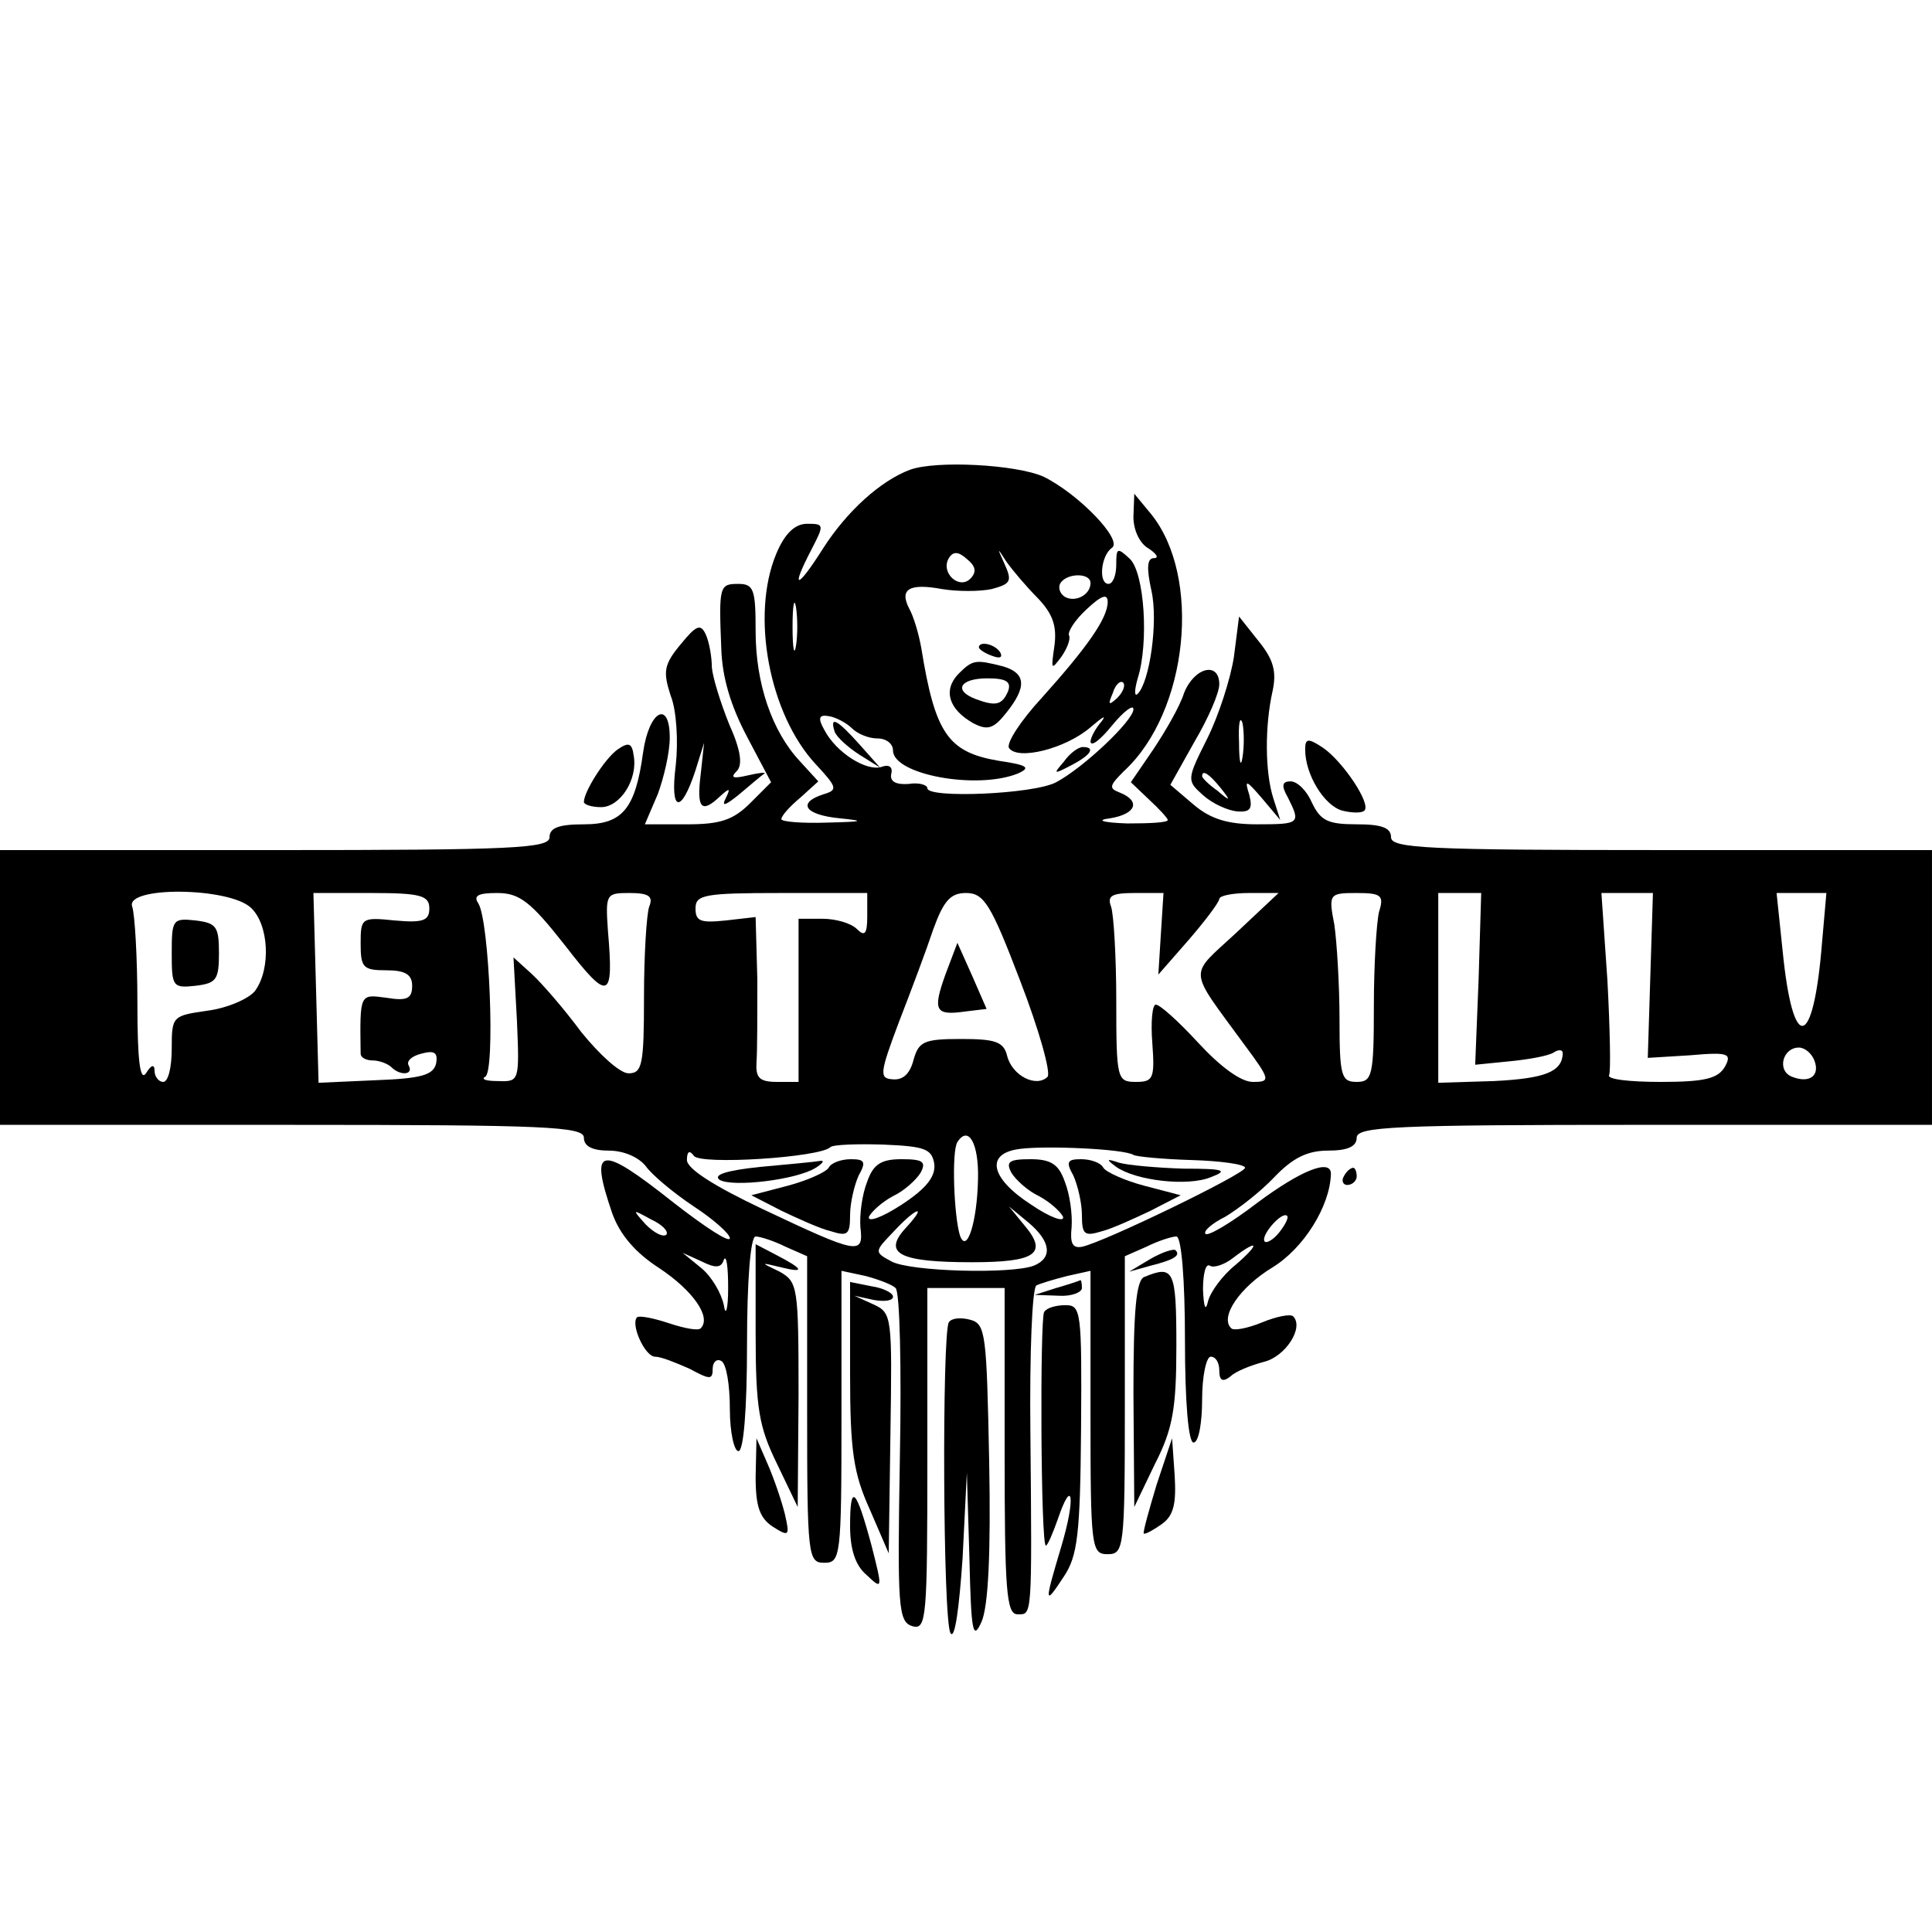<?xml version="1.0" standalone="no"?>
<!DOCTYPE svg>
<svg version="1.0" xmlns="http://www.w3.org/2000/svg"
 width="225pt" height="225pt" viewBox="0 0 225 225"
 preserveAspectRatio="xMidYMid meet">

<g transform="translate(0,225) scale(0.1,-0.1)"
fill="#000000" stroke="none">
<path d="M1060 1703 c-35 -13 -74 -49 -101 -91 -31 -49 -39 -50 -14 -2 15 29
15 30 -5 30 -14 0 -26 -11 -36 -35 -30 -72 -8 -187 46 -245 25 -27 26 -30 9
-35 -31 -10 -22 -24 19 -28 30 -3 28 -4 -15 -5 -29 -1 -53 1 -53 4 0 4 10 15
22 25 l21 19 -21 23 c-33 35 -52 91 -52 152 0 48 -2 55 -20 55 -22 0 -23 -2
-20 -75 1 -34 11 -67 30 -103 l28 -53 -24 -24 c-20 -20 -35 -25 -74 -25 l-49
0 15 35 c7 19 14 48 14 66 0 44 -24 32 -31 -17 -9 -66 -24 -84 -69 -84 -29 0
-40 -4 -40 -15 0 -13 -42 -15 -320 -15 l-320 0 0 -160 0 -160 340 0 c296 0
340 -2 340 -15 0 -10 10 -15 29 -15 18 0 35 -8 43 -18 7 -10 32 -31 56 -47 23
-15 42 -32 42 -37 0 -6 -29 13 -65 41 -87 69 -99 67 -72 -12 9 -25 27 -46 55
-64 39 -26 61 -57 48 -70 -3 -3 -19 0 -37 6 -18 6 -34 9 -37 7 -8 -8 9 -46 21
-46 7 0 24 -7 40 -14 24 -13 27 -13 27 0 0 8 5 12 10 9 6 -3 10 -28 10 -56 0
-27 5 -49 10 -49 6 0 10 48 10 125 0 73 4 125 10 125 5 0 21 -5 35 -12 l25
-11 0 -179 c0 -171 1 -178 20 -178 19 0 20 7 20 170 l0 170 28 -6 c15 -4 31
-10 35 -14 5 -4 7 -93 5 -198 -3 -175 -2 -191 15 -196 16 -4 17 10 17 195 l0
199 45 0 45 0 0 -190 c0 -162 2 -190 15 -190 17 0 17 -7 15 212 -1 91 2 168 7
171 4 2 20 7 36 11 l27 6 0 -165 c0 -158 1 -165 20 -165 19 0 20 7 20 173 l0
174 25 11 c14 7 30 12 35 12 6 0 10 -51 10 -120 0 -73 4 -120 10 -120 6 0 10
23 10 50 0 28 5 50 10 50 6 0 10 -7 10 -16 0 -12 4 -14 13 -7 6 6 24 13 39 17
25 6 47 40 34 53 -3 3 -19 0 -36 -7 -17 -7 -33 -10 -36 -7 -14 13 10 48 48 71
36 22 67 71 68 109 0 18 -35 4 -86 -34 -30 -23 -57 -39 -60 -36 -3 3 7 12 23
20 15 9 41 29 57 46 22 23 39 31 63 31 23 0 33 5 33 15 0 13 44 15 335 15
l335 0 0 160 0 160 -315 0 c-273 0 -315 2 -315 15 0 11 -11 15 -40 15 -33 0
-42 4 -52 25 -6 14 -17 25 -25 25 -10 0 -11 -5 -3 -19 15 -30 14 -31 -36 -31
-34 0 -54 6 -74 23 l-27 23 28 50 c16 27 29 57 29 67 0 27 -29 20 -41 -10 -5
-16 -22 -45 -36 -66 l-26 -38 21 -20 c12 -11 22 -22 22 -24 0 -3 -21 -4 -47
-4 -30 1 -37 4 -20 6 30 5 36 20 11 30 -13 5 -12 8 5 25 75 69 91 227 31 300
l-19 23 -1 -27 c0 -15 7 -31 18 -37 9 -6 12 -11 6 -11 -8 0 -9 -11 -3 -38 8
-36 -2 -106 -16 -120 -4 -4 -4 4 0 18 13 41 8 122 -9 139 -15 14 -16 13 -16
-7 0 -12 -4 -22 -9 -22 -12 0 -9 33 4 42 13 9 -39 63 -80 83 -32 14 -124 19
-155 8z m70 -127 c-13 -13 -35 7 -25 24 5 8 11 8 21 -1 10 -8 12 -15 4 -23z
m79 -23 c17 -18 22 -32 19 -55 -4 -28 -4 -29 8 -13 7 10 11 21 9 25 -2 4 7 18
20 30 18 17 25 19 25 9 0 -19 -24 -53 -77 -112 -24 -26 -41 -52 -38 -58 10
-15 66 -1 95 24 14 12 19 15 13 7 -7 -8 -13 -19 -13 -24 1 -6 12 3 25 19 14
17 25 25 25 19 0 -13 -58 -68 -90 -85 -26 -14 -150 -19 -150 -7 0 4 -10 7 -22
5 -15 -1 -22 3 -20 12 2 8 -3 11 -11 8 -17 -6 -53 16 -67 43 -8 14 -6 18 5 16
8 -1 21 -8 27 -14 7 -7 20 -12 30 -12 10 0 18 -6 18 -14 0 -28 97 -46 145 -27
16 7 12 10 -22 15 -59 10 -74 32 -90 131 -3 17 -9 37 -14 46 -12 23 0 30 38
23 18 -3 44 -3 58 0 22 6 24 9 15 29 -9 20 -9 20 2 3 7 -10 24 -30 37 -43z
m61 18 c0 -14 -18 -23 -30 -16 -6 4 -8 11 -5 16 8 12 35 12 35 0z m-343 -73
c-2 -13 -4 -3 -4 22 0 25 2 35 4 23 2 -13 2 -33 0 -45z m374 -61 c-10 -9 -11
-8 -5 6 3 10 9 15 12 12 3 -3 0 -11 -7 -18z m-1009 -244 c21 -19 24 -71 5 -97
-7 -9 -32 -20 -55 -23 -41 -6 -42 -6 -42 -44 0 -22 -4 -39 -10 -39 -5 0 -10 6
-10 13 0 8 -4 7 -10 -3 -7 -10 -10 16 -10 82 0 53 -3 103 -6 112 -9 24 112 23
138 -1z m208 -1 c0 -14 -7 -17 -40 -14 -39 4 -40 3 -40 -27 0 -28 3 -31 30
-31 22 0 30 -5 30 -18 0 -15 -6 -18 -30 -14 -31 4 -31 6 -30 -65 0 -5 7 -8 14
-8 8 0 18 -4 22 -8 10 -10 26 -9 20 2 -3 5 3 11 15 14 15 4 19 1 17 -11 -3
-14 -17 -18 -70 -20 l-67 -3 -3 111 -3 110 68 0 c57 0 67 -3 67 -18z m158 -43
c51 -66 57 -64 50 17 -3 43 -2 44 25 44 23 0 28 -4 23 -16 -3 -9 -6 -56 -6
-105 0 -79 -2 -89 -18 -89 -10 0 -34 22 -55 48 -20 27 -46 57 -58 68 l-21 19
4 -73 c3 -71 3 -72 -22 -71 -14 0 -20 2 -15 5 12 5 5 182 -8 202 -6 9 0 12 22
12 26 0 39 -10 79 -61z m352 34 c0 -21 -3 -24 -12 -15 -7 7 -25 12 -40 12
l-28 0 0 -95 0 -95 -25 0 c-21 0 -25 5 -24 23 1 12 1 55 1 96 l-2 73 -35 -4
c-29 -3 -35 -1 -35 14 0 16 10 18 100 18 l100 0 0 -27z m178 -75 c22 -57 36
-107 32 -112 -13 -13 -41 1 -47 24 -4 17 -14 20 -54 20 -43 0 -49 -3 -55 -24
-4 -16 -12 -24 -24 -23 -16 1 -16 6 7 67 14 36 32 84 40 108 12 33 20 42 38
42 21 0 29 -13 63 -102z m164 55 l-3 -48 35 40 c19 22 35 43 36 48 0 4 16 7
35 7 l34 0 -50 -47 c-55 -51 -56 -39 9 -128 32 -43 32 -45 11 -45 -14 0 -38
18 -63 45 -23 25 -45 45 -50 45 -4 0 -6 -20 -4 -45 3 -41 1 -45 -19 -45 -22 0
-23 3 -23 94 0 52 -3 101 -6 110 -5 13 1 16 28 16 l33 0 -3 -47z m254 25 c-3
-13 -6 -62 -6 -110 0 -81 -2 -88 -20 -88 -18 0 -20 7 -20 73 0 39 -3 89 -6
110 -7 36 -6 37 26 37 29 0 32 -3 26 -22z m116 -78 l-4 -100 40 4 c21 2 44 6
51 10 6 4 11 4 11 -1 -1 -21 -20 -29 -80 -32 l-65 -2 0 110 0 111 25 0 25 0
-3 -100z m200 4 l-3 -96 49 3 c45 4 49 2 41 -13 -8 -14 -23 -18 -75 -18 -36 0
-63 3 -60 8 2 4 1 54 -2 110 l-7 102 30 0 30 0 -3 -96z m200 39 c-10 -126 -34
-131 -46 -10 l-7 67 29 0 29 0 -5 -57z m-9 -138 c7 -18 -6 -27 -26 -19 -18 7
-11 34 8 34 7 0 15 -7 18 -15z m-974 -138 c-1 -50 -13 -88 -21 -66 -7 22 -10
98 -3 109 13 20 25 -2 24 -43z m-51 18 c2 -15 -9 -29 -38 -48 -23 -15 -40 -21
-38 -14 3 6 15 17 28 24 13 6 27 19 32 27 7 13 3 16 -22 16 -24 0 -33 -6 -40
-26 -6 -15 -9 -38 -8 -53 4 -33 -2 -32 -114 21 -57 27 -88 47 -88 57 0 10 3
12 8 5 7 -11 147 -2 159 10 3 3 31 4 62 3 48 -2 56 -5 59 -22z m232 10 c3 -2
34 -5 68 -6 34 -1 62 -5 62 -9 0 -7 -165 -87 -190 -92 -11 -2 -14 4 -12 23 1
15 -2 38 -8 53 -7 20 -16 26 -40 26 -25 0 -29 -3 -22 -16 5 -8 19 -21 32 -27
13 -7 25 -18 28 -24 2 -7 -15 -1 -37 14 -48 31 -54 60 -13 65 30 4 121 0 132
-7z m-544 -93 c-4 -3 -14 2 -24 12 -16 18 -16 18 6 6 13 -6 21 -14 18 -18z
m278 7 c-26 -29 -6 -39 78 -39 74 0 89 10 61 43 l-18 22 23 -19 c26 -22 28
-41 6 -50 -26 -10 -144 -7 -166 5 -20 11 -20 11 3 35 27 29 40 32 13 3z m436
-4 c-7 -9 -15 -13 -17 -11 -6 6 20 36 26 30 2 -2 -2 -10 -9 -19z m-51 -38
c-15 -12 -29 -31 -32 -42 -3 -13 -5 -8 -6 13 0 18 3 31 8 28 4 -3 17 1 27 9
30 23 32 17 3 -8z m-596 6 c3 6 5 -8 5 -33 0 -25 -3 -34 -5 -20 -3 14 -14 33
-26 43 l-22 18 22 -10 c16 -8 23 -8 26 2z"/>
<path d="M1140 1496 c0 -2 7 -7 16 -10 8 -3 12 -2 9 4 -6 10 -25 14 -25 6z"/>
<path d="M1116 1465 c-18 -19 -11 -41 17 -57 17 -9 24 -7 39 12 24 30 23 46
-4 54 -32 8 -35 8 -52 -9z m58 -20 c-7 -16 -14 -18 -38 -9 -26 10 -18 24 14
24 22 0 28 -4 24 -15z"/>
<path d="M972 1398 c2 -6 15 -18 29 -27 l24 -15 -24 27 c-26 29 -35 34 -29 15z"/>
<path d="M1239 1363 c-13 -15 -12 -15 9 -4 23 12 28 21 13 21 -5 0 -15 -7 -22
-17z"/>
<path d="M200 1140 c0 -39 1 -41 28 -38 24 3 27 7 27 38 0 31 -3 35 -27 38
-27 3 -28 1 -28 -38z"/>
<path d="M1101 1115 c-15 -42 -12 -48 23 -43 l25 3 -17 39 -17 38 -14 -37z"/>
<path d="M885 891 c-38 -4 -55 -9 -47 -15 15 -9 90 0 112 14 8 5 11 9 5 8 -5
-1 -37 -4 -70 -7z"/>
<path d="M965 890 c-3 -5 -25 -15 -48 -21 l-42 -11 35 -18 c19 -9 45 -21 58
-24 19 -6 22 -4 22 19 0 14 5 35 10 46 9 16 7 19 -9 19 -11 0 -23 -4 -26 -10z"/>
<path d="M1250 881 c5 -11 10 -32 10 -46 0 -23 3 -25 23 -19 12 3 38 15 57 24
l35 18 -42 11 c-23 6 -45 16 -48 21 -3 6 -15 10 -26 10 -16 0 -18 -3 -9 -19z"/>
<path d="M1300 891 c23 -16 83 -23 110 -12 21 8 16 10 -32 10 -31 1 -65 4 -75
7 -15 5 -15 4 -3 -5z"/>
<path d="M793 1500 c-20 -24 -21 -32 -12 -60 7 -17 9 -54 6 -81 -7 -55 6 -58
23 -6 l10 32 -4 -37 c-5 -40 1 -46 23 -25 11 10 12 9 6 -3 -5 -10 0 -8 16 5
13 11 26 22 29 24 3 2 -6 1 -19 -2 -17 -4 -21 -3 -13 5 7 7 5 24 -9 55 -10 25
-19 54 -20 66 0 12 -3 29 -7 38 -6 13 -11 11 -29 -11z"/>
<path d="M1437 1485 c-4 -26 -18 -69 -31 -95 -24 -48 -24 -49 -5 -66 11 -10
29 -18 40 -19 15 -1 18 3 14 19 -6 19 -4 18 15 -4 l21 -25 -8 25 c-10 31 -10
85 -1 125 5 23 1 37 -16 58 l-23 29 -6 -47z m10 -117 c-2 -13 -4 -5 -4 17 -1
22 1 32 4 23 2 -10 2 -28 0 -40z m-26 -35 c13 -16 12 -17 -3 -4 -10 7 -18 15
-18 17 0 8 8 3 21 -13z"/>
<path d="M719 1377 c-15 -11 -39 -49 -39 -61 0 -3 9 -6 20 -6 22 0 43 32 38
60 -2 15 -6 16 -19 7z"/>
<path d="M1520 1377 c0 -29 22 -65 43 -71 12 -3 23 -3 26 0 8 8 -25 57 -48 73
-18 12 -21 11 -21 -2z"/>
<path d="M1565 880 c-3 -5 -1 -10 4 -10 6 0 11 5 11 10 0 6 -2 10 -4 10 -3 0
-8 -4 -11 -10z"/>
<path d="M880 698 c0 -89 4 -110 25 -153 l24 -50 1 131 c0 126 -1 131 -22 143
-23 11 -23 11 2 5 28 -7 26 -2 -7 15 l-23 12 0 -103z"/>
<path d="M1340 784 l-25 -15 25 7 c28 7 35 12 29 18 -2 2 -15 -2 -29 -10z"/>
<path d="M1333 763 c-10 -3 -13 -40 -13 -136 l1 -132 24 50 c21 41 25 65 25
138 0 88 -3 94 -37 80z"/>
<path d="M990 650 c0 -90 4 -116 23 -158 l22 -51 2 140 c2 136 2 140 -20 150
l-22 10 23 -5 c12 -2 22 -1 22 4 0 4 -11 10 -25 12 l-25 5 0 -107z"/>
<path d="M1230 750 l-25 -8 28 -1 c15 -1 27 4 27 9 0 6 -1 10 -2 9 -2 -1 -14
-5 -28 -9z"/>
<path d="M1216 722 c-5 -8 -4 -272 2 -272 2 0 8 14 14 31 17 50 21 25 4 -32
-20 -67 -20 -70 3 -35 16 24 19 49 20 172 1 137 0 144 -18 144 -11 0 -22 -3
-25 -8z"/>
<path d="M1105 710 c-8 -13 -7 -349 2 -362 5 -8 10 29 14 87 l5 100 3 -100 c2
-86 4 -96 14 -74 8 18 11 80 9 187 -3 149 -4 160 -22 165 -11 3 -22 2 -25 -3z"/>
<path d="M880 530 c0 -35 5 -48 20 -58 19 -12 20 -11 14 15 -4 16 -13 42 -20
58 l-13 30 -1 -45z"/>
<path d="M1347 521 c-9 -30 -16 -55 -15 -57 2 -1 11 4 21 11 14 10 17 24 15
57 l-3 43 -18 -54z"/>
<path d="M990 473 c0 -27 6 -46 19 -57 19 -18 19 -17 6 34 -18 67 -25 74 -25
23z"/>
</g>
</svg>
